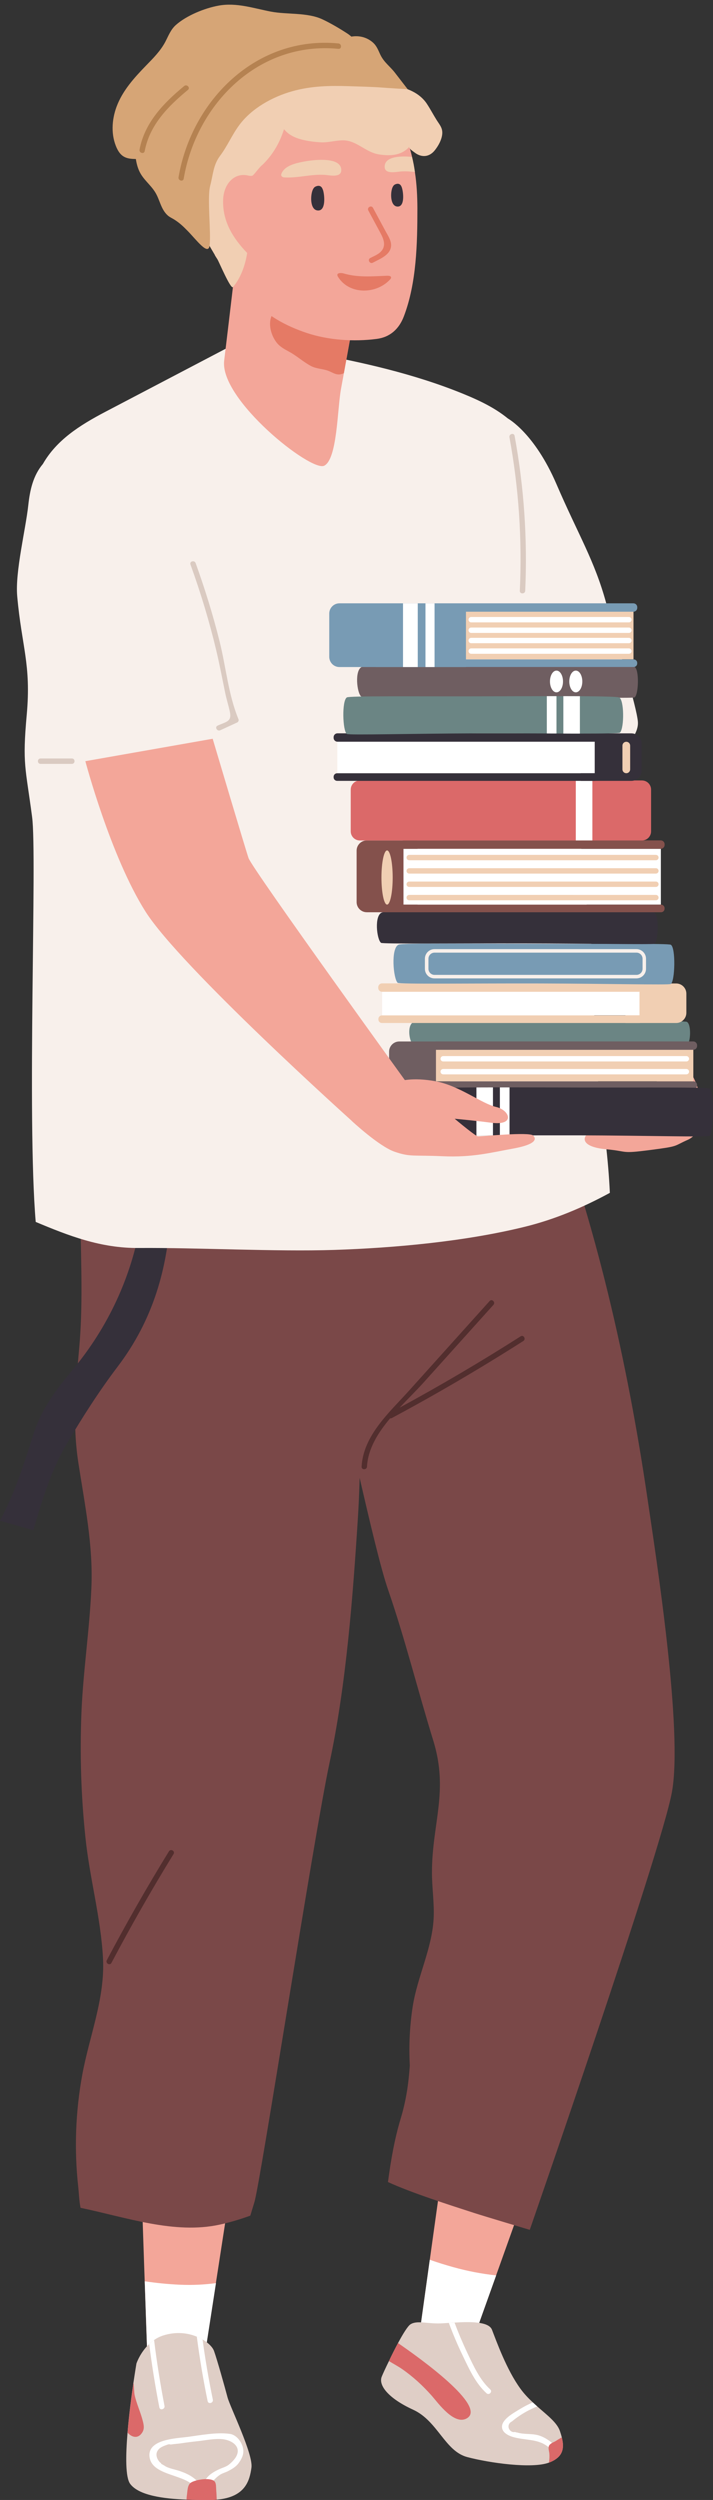 <?xml version="1.0" encoding="utf-8"?>
<!-- Generator: Adobe Illustrator 25.2.0, SVG Export Plug-In . SVG Version: 6.00 Build 0)  -->
<svg version="1.1" id="레이어_1" xmlns="http://www.w3.org/2000/svg" xmlns:xlink="http://www.w3.org/1999/xlink" x="0px"
	 y="0px" viewBox="0 0 158.71 556.37" style="enable-background:new 0 0 158.71 556.37;" xml:space="preserve">
<rect x="0" y="0" width="158.71" height="556.37" fill="#333333" stroke="none"/>
<style type="text/css">
	.st0{fill:#F8F0EB;}
	.st1{fill:#F3A699;}
	.st2{fill:#FFFFFF;}
	.st3{fill:#7A4848;}
	.st4{fill:#35303A;}
	.st5{fill:#E57A65;}
	.st6{fill:#F1CFB3;}
	.st7{fill:#D6A576;}
	.st8{fill:#B58251;}
	.st9{fill:#DFCEC6;}
	.st10{fill:#DB6969;}
	.st11{fill:#6B8584;}
	.st12{fill:#6F5E61;}
	.st13{fill:#789BB4;}
	.st14{fill:#84514C;}
	.st15{fill:#522E2E;}
	.st16{fill:#DACAC1;}
</style>
<g>
	<g>
		<path class="st0" d="M113.07,93.15c0,0,5.89,3.2,10.79,14.58c4.9,11.38,8.49,16.98,11.09,26.55c2.59,9.57,6.76,22.92,7.04,26.34
			c0.28,3.41-4.2,7.98-9.61,8.78c-5.41,0.8-24.49-47.7-24.49-47.7L113.07,93.15z"/>
	</g>
	<g>
		<polygon class="st1" points="52.23,481.04 48.71,503.86 45.54,524.35 32.77,523.94 32.06,503.34 31.12,475.54 31.12,448.99 		"/>
	</g>
	<g>
		<path class="st2" d="M39.97,508.46c-2.61-0.12-5.19-0.38-7.75-0.76l0.56,16.25l12.78,0.41l2.51-16.25
			C45.49,508.45,42.84,508.59,39.97,508.46z"/>
	</g>
	<g>
		<polygon class="st1" points="120.04,479.49 112.36,500.99 105.42,520.42 105.26,520.85 104.4,520.66 93.54,518.24 96.57,496.45 
			100.2,470.42 104.81,444.28 		"/>
	</g>
	<g>
		<path class="st2" d="M100.92,504.56c-1.7-0.48-3.49-1.01-5.25-1.66l-2.13,15.35l10.86,2.42c0.35-0.08,0.68-0.16,1.02-0.24
			l5.02-14.04C107.23,506.04,104.04,505.43,100.92,504.56z"/>
	</g>
	<g>
		<path class="st3" d="M144.1,333.33c-4.48-30.43-11.36-60.56-22.18-89.39c0.11-0.01,0.21-0.03,0.31-0.05
			c0.76-0.1,0.48-1.27-0.27-1.17c-0.28,0.04-0.56,0.08-0.84,0.12c-0.11-0.01-0.21,0.01-0.31,0.04c-13.69,1.89-27.5,4.99-40.38,10.02
			c-5.34,2.08-6.49,8.03-7.55,13.18c-1.34,6.49-1.57,13.14-1.89,19.74c-0.14,2.94-0.26,5.88-0.39,8.82
			c1.2,3.99,2.55,7.95,3.96,11.91c2.15,6,8.55,37.79,11.83,47.26c3.75,10.84,6.66,22.58,10.05,33.54
			c3.48,11.27-0.26,18.41-0.29,29.29c-0.01,3.47,0.56,6.94,0.37,10.42c-0.37,6.62-3.62,12.9-4.65,19.47
			c-0.68,4.37-0.88,8.77-0.65,13.16c-0.28,4.04-0.8,7.72-2.04,11.83c-1.39,4.63-2.19,9.34-2.82,14.09
			c5.12,2.37,13.86,5.16,19.2,6.89c2.25,0.73,12.36,3.75,12.36,3.75s29.14-83.91,31.63-97.33
			C152.09,385.2,146.07,346.75,144.1,333.33z"/>
	</g>
	<g>
		<path class="st3" d="M73.36,392.28c3.7-17.27,5.19-36.93,6.31-54.54c1.07-16.91-0.12-32.6,2.28-49.38
			c2.05-14.26,4.19-28.59,3.9-42.96c-22.33,1.63-44.7,2.56-67.09,2.76c-0.02-1.37-0.04-2.74-0.06-4.12c-0.01-0.77-1.21-0.77-1.2,0
			c0.02,1.38,0.04,2.75,0.06,4.13c-0.32,0-0.63,0.01-0.95,0.01c-0.77,0.01-0.77,1.2,0,1.2c0.32,0,0.65-0.01,0.97-0.01
			c0.11,7.64,0.23,15.28,0.34,22.92c0.14,9.27,0.54,18.6-0.3,27.85c-0.79,8.7-1.51,16.82-0.16,25.52c1.44,9.32,3.3,18.29,2.88,27.78
			c-0.4,9.26-1.83,18.43-2.21,27.69c-0.38,9.32-0.08,18.66,0.9,27.93c0.94,8.96,3.44,17.85,3.9,26.83
			c0.45,8.89-3.02,17.19-4.61,25.81c-1.51,8.24-1.83,16.69-0.9,25.02c0.14,1.3,0.19,3.03,0.51,4.63c10.2,2.12,20.9,5.94,30.97,3.74
			c2.34-0.51,4.61-1.2,6.82-2c0.32-1.03,0.61-2.05,0.9-2.97C57.94,485.99,69.82,408.82,73.36,392.28z"/>
	</g>
	<g>
		<path class="st4" d="M37.1,269.02c-1.43,0.88-2.85,1.46-4.35,1.78c0.12-0.81,0.23-1.63,0.32-2.44c0.09-0.76-1.11-0.76-1.2,0
			c-0.1,0.88-0.22,1.76-0.36,2.64c-0.84,0.09-1.7,0.11-2.61,0.05c-0.77-0.05-0.77,1.14,0,1.2c0.82,0.06,1.62,0.05,2.4-0.02
			c-2.06,11.98-7.25,23.12-15.05,32.52c-3.78,4.55-7.07,8.86-8.86,14.59c-2.08,6.62-4.12,12.98-7.4,19.1
			c2.47,0.72,4.97,1.39,7.44,2.11c1.9-6.59,3.91-13.23,7.4-19.18c3.44-5.86,7.26-11.82,11.34-17.2
			c7.87-10.35,11.22-21.93,11.82-34.62C38.02,269.09,37.48,268.79,37.1,269.02z"/>
	</g>
	<g>
		<path class="st0" d="M5.95,159.09c-1,11.07-0.26,11.63,1.2,22.75c1.13,8.62-1.18,66.56,0.8,90.1c7.25,3.04,14.43,5.87,22.93,5.8
			c13.04-0.1,30.52,0.85,43.5,0.43c13.46-0.44,29.1-1.87,42.39-5.14c6.69-1.64,12.99-4.3,18.98-7.56
			c-0.33-7.46-1.33-14.77-2.32-22.27c-1.1-8.39-1.22-21.26-1.56-29.64c-0.37-9.09-2.73-18.07-2.45-27.18
			c0.32-10.37,0.9-6.79-0.56-17.14c-1.18-8.42-2.79-16.77-3.5-25.25c-1.27-15.09-2.51-30.58-7.24-44.99
			c-1.02-1.67-2.23-3.24-3.71-4.66c-3.22-3.11-7.3-5.06-11.4-6.73c-5.44-2.22-11.07-3.97-16.76-5.44
			c-11.01-2.83-22.26-4.58-33.46-6.42c-0.56-0.09-0.88,0.52-0.7,0.89C42.55,81.64,33,86.65,23.45,91.65
			c-5.81,3.05-10.87,6.31-13.9,11.6c-2.18,2.59-2.89,5.82-3.25,9.16c-0.59,5.43-2.95,14.83-2.47,20.26
			C4.82,143.88,6.97,147.81,5.95,159.09z"/>
	</g>
	<g>
		<path class="st1" d="M155.4,251.51c0.51-1.86,0.74-3.79,0.6-5.83c-0.27-4.04-2.64-9.92-7.3-10.45l-2.32,4.98
			c0,0-5.16,11.55-6.05,11.61c-0.89,0.07-9.09-0.07-9.85,0.84c-0.76,0.91-0.58,2.64,4.47,3.11c5.05,0.47,3.09,1.03,9.73,0.17
			c6.64-0.86,5.07-0.8,8.45-2.29C154.08,253.23,154.82,252.43,155.4,251.51z"/>
	</g>
	<g>
		<path class="st1" d="M79.48,66.96l-1.41,7.71l-1.52,8.37l-0.65,3.54c-0.82,4.49-0.81,15.56-3.72,17.06
			c-2.91,1.5-23.32-14.73-22.28-23.38c0.98-8.12,2.73-22.81,2.73-23.37L79.48,66.96z"/>
	</g>
	<g>
		<path class="st5" d="M69.53,72.18c-2.6-0.84-5.46-2.44-8.15-2.77c-0.2-0.02-0.43,0.06-0.55,0.24c-1.34,1.88-0.63,4.75,0.67,6.49
			c0.77,1.03,1.77,1.54,2.87,2.14c1.7,0.92,3.17,2.29,4.84,3.17c1.22,0.65,2.61,0.6,3.9,1.09c0.9,0.35,1.64,0.93,2.66,0.77
			c0.28-0.05,0.54-0.13,0.78-0.28l1.52-8.37C75.21,73.92,72.36,73.1,69.53,72.18z"/>
	</g>
	<g>
		<path class="st1" d="M92.35,38.27c-0.16-1.14-0.37-2.25-0.63-3.35c-0.86-3.76-2.31-7.35-4.56-10.59
			c-2.39-3.44-5.63-6.84-9.45-8.71c-4.27-2.08-10.14-1.9-14.72-1.21c-8.95,1.37-16.03,9.17-18.8,17.48
			c-1.58,4.74-2.39,10.51-0.98,15.38c1.11,3.84,3.75,6.2,6.91,8.06c0.65,1.8,1.31,3.59,1.99,5.38c1.03,2.69,2.19,3.36,3.99,5.65
			c2.93,3.76,7.57,6.2,12.21,7.75c4.8,1.59,10.43,1.98,15.51,1.32c3.02-0.38,5.02-2.23,6.08-5.03c2.83-7.42,3.01-16.23,3.01-24.1
			C92.9,43.62,92.76,40.91,92.35,38.27z"/>
	</g>
	<g>
		<path class="st4" d="M71.94,42.43c0-0.02-0.01-0.03-0.01-0.05c-0.01-0.02-0.02-0.04-0.03-0.06c-0.1-0.33-0.25-0.62-0.47-0.79
			c-0.28-0.21-0.66-0.25-1.19-0.01c-0.29,0.13-0.45,0.38-0.57,0.61c-0.61,1.19-0.72,4.57,1.04,4.71
			C72.56,47.01,72.26,43.58,71.94,42.43z"/>
	</g>
	<g>
		<path class="st4" d="M89.49,41.87c0-0.01-0.01-0.03-0.01-0.04c-0.01-0.02-0.02-0.04-0.02-0.06c-0.1-0.31-0.24-0.57-0.45-0.72
			c-0.26-0.19-0.62-0.22-1.1,0.01c-0.26,0.13-0.4,0.36-0.51,0.58c-0.54,1.11-0.58,4.23,1.05,4.33
			C90.14,46.07,89.8,42.92,89.49,41.87z"/>
	</g>
	<g>
		<path class="st5" d="M85.76,51.34c-0.91-1.7-1.83-3.39-2.74-5.09c-0.37-0.68-1.4-0.07-1.03,0.6c0.91,1.7,1.83,3.39,2.74,5.09
			c0.75,1.4,1.38,3.1-0.35,4.41c-0.58,0.44-1.34,0.74-1.98,1.08c-0.68,0.37-0.07,1.4,0.6,1.03c1.61-0.87,4.06-1.75,4.06-3.92
			C87.05,53.39,86.28,52.32,85.76,51.34z"/>
	</g>
	<g>
		<path class="st5" d="M86.07,61.37c-3.23,0.13-6.44,0.42-9.59-0.52c-0.5-0.15-1.84-0.21-1.24,0.76c2.51,4.05,8.58,3.91,11.62,0.55
			c0.47-0.52,0.03-0.81-0.55-0.79C86.23,61.36,86.15,61.37,86.07,61.37z"/>
	</g>
	<g>
		<path class="st6" d="M73.64,35.75c-2.18-0.44-5.27,0.05-6.36,0.28c-1.65,0.34-4.03,0.9-4.67,2.72c-0.14,0.41,0.27,0.71,0.61,0.73
			c3.04,0.2,6.02-0.77,9.11-0.56c1.05,0.07,3.79,0.75,3.63-1.23C75.87,36.57,74.9,36,73.64,35.75z"/>
	</g>
	<g>
		<path class="st6" d="M92.35,38.27c-1.03-0.11-2.05-0.18-3.09-0.11c-1.05,0.07-3.8,0.75-3.63-1.22c0.08-1.11,1.05-1.69,2.31-1.94
			c1.15-0.23,2.55-0.2,3.77-0.08C91.98,36.02,92.2,37.13,92.35,38.27z"/>
	</g>
	<g>
		<path class="st6" d="M97.14,26.63c-0.73-1.17-1.36-2.38-2.12-3.53c-0.79-1.2-1.92-2.12-3.2-2.76c-3.28-1.66-7.36-1.75-10.94-1.63
			c-1.47,0.05-2.84,0.22-4.29-0.06c-1.34-0.27-2.49-0.91-3.8-1.29c-1.6-0.46-3.29-0.59-4.95-0.42c-4.19,0.43-7.26,3.06-10.29,5.76
			c-3.72,3.32-7.22,6.91-10.45,10.71c-2.61,3.07-6.68,6.73-5.56,11.15c0.59,2.32,1.98,4.5,3.11,6.59c1.01,1.89,2.08,3.75,3.17,5.59
			c0.02,0.05,0.02,0.09,0.05,0.14l0.54,0.85c0.37,0.62,2.95,6.74,3.45,6.16c1.66-1.92,2.72-4.76,3.16-7.59
			c-3.16-3.28-5.54-7.06-5.35-11.9c0.14-3.48,2.48-6.04,5.53-5.34c0.44,0.09,0.91,0.17,1.15-0.08c0.76-0.78,1.3-1.69,2.19-2.41
			c0.8-0.79,1.53-1.66,2.17-2.59c1.12-1.62,1.93-3.38,2.51-5.23c0.97,1.21,2.36,1.91,4.02,2.33c1.28,0.32,2.68,0.5,4.01,0.59
			c1.76,0.12,3.37-0.44,5.1-0.44c3.08,0,5,2.7,8.1,3.15c2.32,0.34,4.7,0.27,6.43-1.47c0.07-0.07,0.12-0.15,0.14-0.23
			c0.21,0.56,0.74,0.85,1.2,1.21c1.59,1.26,3.38,1.11,4.62-0.51c0.75-0.97,1.4-2.13,1.58-3.36C98.63,28.52,97.87,27.81,97.14,26.63z
			"/>
	</g>
	<g>
		<path class="st7" d="M87.9,16.17c-1.1-1.42-2.42-2.29-3.23-3.98c-0.5-1.05-0.8-1.98-1.71-2.77c-1.35-1.16-3.07-1.56-4.74-1.27
			c-0.28-0.24-0.58-0.48-0.92-0.7c-1.66-1.08-3.75-2.32-5.54-3.15c-3.36-1.57-7.84-1.03-11.43-1.71c-3.87-0.74-7.68-2.07-11.67-1.34
			c-3.1,0.56-7.14,2.2-9.51,4.31c-1.17,1.04-1.66,2.43-2.37,3.78c-1.07,2.01-2.67,3.61-4.24,5.22c-2.63,2.71-5.25,5.58-6.59,9.18
			c-1.09,2.94-1.29,6.35,0.06,9.25c1,2.14,2.37,2.37,4.23,2.4c0.15,0.96,0.38,1.89,0.8,2.77c0.85,1.8,2.44,2.92,3.49,4.6
			c1.06,1.69,1.26,3.8,2.81,5.19c0.45,0.4,0.98,0.61,1.48,0.93c1.19,0.76,1.98,1.52,2.95,2.51c1.9,1.93,4.55,5.56,4.88,3.3
			c0.38-2.63-0.57-10.7,0.13-13.32c0.67-2.53,0.66-4.63,2.22-6.71c1.6-2.13,2.64-4.63,4.23-6.78c2.77-3.77,7.43-6.35,11.88-7.59
			c4.18-1.17,8.28-1.25,12.56-1.11c2.07,0.07,5.22,0.14,7.28,0.3c1.09,0.09,5.8,0.38,5.8,0.38S88.66,17.16,87.9,16.17z"/>
	</g>
	<g>
		<path class="st8" d="M40.99,19.15c-4.57,3.78-8.79,8.12-9.93,14.15c-0.14,0.75,1.01,1.08,1.15,0.32
			c1.11-5.83,5.21-9.97,9.63-13.62C42.43,19.5,41.58,18.66,40.99,19.15z"/>
	</g>
	<g>
		<path class="st8" d="M75.34,9.67C57.12,7.89,42.68,22.26,39.74,39.45c-0.13,0.75,1.03,1.08,1.15,0.32
			c2.85-16.7,16.71-30.63,34.44-28.9C76.1,10.95,76.1,9.75,75.34,9.67z"/>
	</g>
	<g>
		<path class="st9" d="M55.97,549.2c-0.4,2.79-1.29,6.55-7.74,7.1c-0.54,0.05-1.11,0.07-1.74,0.07c-1.53-0.01-3.23-0.01-4.98-0.08
			c-5.15-0.2-10.6-0.92-12.53-3.5c-1.07-1.42-1.02-6.24-0.59-11.41c0.32-3.94,0.87-8.09,1.31-11.09c0.38-2.57,0.67-4.29,0.67-4.29
			s0.8-2.43,2.83-4.33c0.34-0.32,0.69-0.62,1.09-0.89c0.59-0.42,1.26-0.77,2.01-1.01c2.85-0.92,5.47-0.59,7.5,0.25
			c0.47,0.18,0.89,0.4,1.28,0.62c1.37,0.8,2.28,1.78,2.56,2.57c0.72,2.01,2.44,8.18,3.01,10.33
			C51.23,535.71,56.41,546.18,55.97,549.2z"/>
	</g>
	<g>
		<path class="st2" d="M53.91,544.2c-0.45-1.19-1.49-2.37-2.75-2.54c-2.95-0.41-6.51,0.29-9.44,0.68c-2.42,0.32-9.06,0.49-8.42,4.55
			c0.68,4.31,8.42,3.62,10.45,7.07c0.39,0.66,1.43,0.06,1.03-0.6c-1.09-1.85-2.78-2.75-4.76-3.43c-0.94-0.33-2.63-0.61-3.38-1.18
			c-0.27-0.15-0.53-0.3-0.8-0.45c0.01-0.04,0.02-0.09,0.04-0.13c-0.14-0.06-0.27-0.15-0.38-0.28c-0.7-0.84-0.99-1.92-0.18-2.8
			c0.52-0.57,1.32-0.8,2.02-1.06c0.22-0.08,0.45-0.07,0.66,0c0.8-0.13,1.78-0.19,2.15-0.25c1.29-0.2,2.59-0.36,3.88-0.5
			c1.79-0.19,4.03-0.68,5.81-0.4c2.58,0.41,4.87,2.6,1.1,5.63c-0.57,0.46-1.4,0.68-2.05,0.97c-2.12,0.97-3.77,2.18-3.72,4.67
			c0.02,0.77,1.21,0.77,1.2,0c-0.02-1.1,1.79-2.92,2.71-3.46c0.51-0.3,1.13-0.46,1.66-0.73c0.85-0.44,1.76-0.96,2.34-1.74
			C54.06,546.89,54.48,545.72,53.91,544.2z"/>
	</g>
	<g>
		<path class="st9" d="M122.32,548.01c-0.05,0.01-0.09,0.04-0.14,0.05c-3.8,1.4-13.25,0.07-18.18-1.24
			c-4.98-1.33-6.55-8.01-12.02-10.53c-5.48-2.51-7.83-5.43-6.99-7.41c0.25-0.62,0.85-1.92,1.59-3.43c0.6-1.28,1.32-2.7,2.02-4.01
			c1.09-2.03,2.15-3.75,2.75-4.15c1.45-0.95,3.59-0.12,6.73-0.22c0.51-0.02,1.14-0.06,1.83-0.11c0.41-0.01,0.83-0.04,1.27-0.07
			c3.41-0.21,7.6-0.27,8.33,1.59c0.98,2.52,3.24,8.88,6.33,13.12c0.83,1.15,1.78,2.13,2.75,3.04c0.32,0.31,0.66,0.61,0.98,0.89
			c2.28,2.02,4.43,3.61,5.07,5.51c0.16,0.49,0.31,0.96,0.42,1.41C125.64,544.81,125.41,546.78,122.32,548.01z"/>
	</g>
	<g>
		<path class="st2" d="M123.56,544.34c-1.03-1.07-2.23-1.91-3.67-2.35c-1.53-0.46-3.22-0.16-4.73-0.63
			c-0.21-0.01-0.38-0.07-0.54-0.13c-0.05,0.01-0.1,0.02-0.15,0.03c-0.67,0.07-1.26-0.57-1.28-1.2c-0.02-0.53,0.3-0.95,0.74-1.15
			c0.41-0.34,0.82-0.67,1.26-0.97c0.59-0.42,1.2-0.81,1.82-1.16c0.83-0.47,1.7-0.88,2.57-1.24c-0.32-0.28-0.65-0.58-0.98-0.89
			c-0.98,0.43-1.93,0.92-2.85,1.48c-1.22,0.75-4,2.21-4.01,3.93c-0.01,1.43,1.69,2.12,2.84,2.4c3.09,0.75,5.73,0.23,8.18,2.76
			C123.27,545.78,124.09,544.9,123.56,544.34z"/>
	</g>
	<g>
		<path class="st10" d="M48.12,553.99c-0.05-0.55,0.04-1.4-0.42-1.82c-0.97-0.86-4.24-0.32-5.22,0.35c-0.81,0.56-0.73,1.96-0.9,2.95
			c-0.02,0.18-0.04,0.49-0.06,0.83c1.75,0.07,3.45,0.07,4.98,0.08c0.62,0,1.2-0.02,1.74-0.07
			C48.22,555.53,48.18,554.75,48.12,553.99z"/>
	</g>
	<g>
		<path class="st10" d="M125.05,542.46c-0.51,0.23-0.99,0.58-1.45,0.85c-0.45,0.24-1.15,0.49-1.39,0.99
			c-0.24,0.49,0.02,1.22,0.07,1.69c0.06,0.7,0.02,1.4-0.1,2.08c0.05-0.01,0.09-0.04,0.14-0.05
			C125.41,546.78,125.64,544.81,125.05,542.46z"/>
	</g>
	<g>
		<path class="st10" d="M31.77,538.73c-0.49-1.94-1.37-3.75-1.8-5.71c-0.13-0.61-0.11-1.77-0.26-2.73
			c-0.43,2.99-0.98,7.15-1.31,11.09c0.9,1.04,2.3,1.47,3.25-0.01C32.21,540.53,32,539.62,31.77,538.73z"/>
	</g>
	<g>
		<path class="st10" d="M88.6,521.45c-0.7,1.31-1.42,2.73-2.02,4.01c0.95,0.58,1.95,1.11,2.89,1.75c2.48,1.71,4.68,3.75,6.67,6
			c1.41,1.62,4.95,6.56,7.74,5.01C108.61,535.59,93.18,524.6,88.6,521.45z"/>
	</g>
	<g>
		<path class="st2" d="M36.62,535.44c0.14,0.75-1.01,1.08-1.15,0.32c-0.91-4.67-1.66-9.38-2.26-14.09c0.34-0.32,0.69-0.62,1.09-0.89
			C34.9,525.7,35.68,530.58,36.62,535.44z"/>
	</g>
	<g>
		<path class="st2" d="M46.22,534.37c-0.98-4.75-1.78-9.53-2.41-14.35c0.47,0.18,0.89,0.4,1.28,0.62c0.6,4.49,1.37,8.96,2.29,13.4
			C47.53,534.8,46.37,535.13,46.22,534.37z"/>
	</g>
	<g>
		<path class="st2" d="M108.3,532.62c-2.47-2.24-3.88-5.43-5.31-8.4c-1.15-2.37-2.16-4.79-3.08-7.25c0.41-0.01,0.83-0.04,1.27-0.07
			c0.84,2.26,1.79,4.49,2.82,6.69c1.36,2.84,2.76,6.02,5.12,8.17C109.69,532.27,108.88,533.14,108.3,532.62z"/>
	</g>
	<g>
		<g>
			<g>
				<path class="st11" d="M152.82,227.39c1.15,0.37,0.94,4.95,0,5.27c-0.45,0.15-14.56-0.05-28.92-0.07
					c-15.59-0.02-31.53,0.12-31.88-0.09c-0.96-0.56-1.56-4.64,0.21-5.11c0.91-0.24,16.54-0.14,31.67-0.12
					C138.31,227.28,152.26,227.21,152.82,227.39z"/>
			</g>
			<g>
				<g>
					<path class="st12" d="M88.88,242.35h11.29v-10.57H88.88c-1.25,0-2.27,1.02-2.27,2.27v6.03
						C86.61,241.33,87.63,242.35,88.88,242.35z"/>
				</g>
				<g>
					
						<rect x="97.04" y="233.41" transform="matrix(-1 -1.224647e-16 1.224647e-16 -1 251.372 474.059)" class="st6" width="57.29" height="7.23"/>
				</g>
				<g>
					<path class="st12" d="M97.02,242.35h57.36c0.43,0,0.78-0.35,0.78-0.78v-0.13c0-0.43-0.35-0.78-0.78-0.78H97.02
						c-0.43,0-0.78,0.35-0.78,0.78v0.13C96.24,242,96.59,242.35,97.02,242.35z"/>
				</g>
				<g>
					<path class="st12" d="M97.1,233.64h57.21c0.47,0,0.86-0.38,0.86-0.86v-0.15c0-0.47-0.38-0.86-0.86-0.86H97.1
						c-0.47,0-0.86,0.38-0.86,0.86v0.15C96.24,233.26,96.62,233.64,97.1,233.64z"/>
				</g>
			</g>
			<g>
				<g>
					<path class="st4" d="M97.12,252.49c0.16,0.19,3.67,0.23,8.94,0.23c1.15,0,2.38,0,3.68-0.01c0.5,0,1.02,0,1.54-0.01
						c0.7,0,1.42,0,2.15-0.01c4.8-0.02,10.21-0.03,15.58-0.02c14.36,0.04,28.47,0.43,28.92,0.13c0.94-0.63,1.15-9.8,0-10.53
						c-0.56-0.36-14.51-0.21-28.92-0.24c-5.36-0.02-10.78-0.03-15.58-0.04h-3.69c-1.3,0-2.54,0.01-3.68,0.01
						c-4.94,0.03-8.3,0.11-8.73,0.28C96.19,242.73,96.15,251.38,97.12,252.49z"/>
				</g>
				<g>
					<path class="st2" d="M106.05,242.01v10.71c1.15,0,2.38,0,3.68-0.01V242C108.43,242,107.2,242.01,106.05,242.01z"/>
				</g>
				<g>
					<path class="st2" d="M111.27,242v10.7c0.7,0,1.42,0,2.15-0.01V242H111.27z"/>
				</g>
			</g>
			<g>
				<path class="st2" d="M152.78,236.23H98.66c-0.33,0-0.6-0.27-0.6-0.6c0-0.33,0.27-0.6,0.6-0.6h54.12c0.33,0,0.6,0.27,0.6,0.6
					C153.38,235.96,153.11,236.23,152.78,236.23z"/>
			</g>
			<g>
				<path class="st2" d="M152.78,239.1H98.66c-0.33,0-0.6-0.27-0.6-0.6c0-0.33,0.27-0.6,0.6-0.6h54.12c0.33,0,0.6,0.27,0.6,0.6
					C153.38,238.83,153.11,239.1,152.78,239.1z"/>
			</g>
		</g>
		<g>
			<g>
				<path class="st6" d="M150.51,227.67h-11.29v-8.8h11.29c1.25,0,2.27,1.02,2.27,2.27v4.26
					C152.78,226.65,151.76,227.67,150.51,227.67z"/>
			</g>
			<g>
				<rect x="85.06" y="219.09" class="st2" width="57.29" height="6.87"/>
			</g>
			<g>
				<path class="st6" d="M142.37,227.67H85.01c-0.43,0-0.78-0.35-0.78-0.78v-0.13c0-0.43,0.35-0.78,0.78-0.78h57.36
					c0.43,0,0.78,0.35,0.78,0.78v0.13C143.15,227.32,142.8,227.67,142.37,227.67z"/>
			</g>
			<g>
				<path class="st6" d="M142.27,220.72H85.05c-0.47,0-0.86-0.38-0.86-0.86v-0.15c0-0.47,0.38-0.86,0.86-0.86h57.21
					c0.47,0,0.86,0.38,0.86,0.86v0.15C143.12,220.34,142.74,220.72,142.27,220.72z"/>
			</g>
		</g>
		<g>
			<g>
				<path class="st13" d="M149.31,210.25c1.15,0.61,0.94,8.22,0,8.74c-0.45,0.25-14.56-0.08-28.92-0.12
					c-15.59-0.04-31.53,0.19-31.88-0.15c-0.96-0.93-1.56-7.7,0.21-8.48c0.91-0.4,16.54-0.23,31.67-0.2
					C134.81,210.08,148.75,209.95,149.31,210.25z"/>
			</g>
			<g>
				<g>
					<path class="st0" d="M94.58,215.61v-2.25c0-1.18,0.96-2.13,2.13-2.13h44.96c1.18,0,2.13,0.96,2.13,2.13v2.25
						c0,1.18-0.96,2.13-2.13,2.13H96.72C95.54,217.75,94.58,216.79,94.58,215.61z M96.72,212.01c-0.74,0-1.35,0.61-1.35,1.35v2.25
						c0,0.74,0.61,1.35,1.35,1.35h44.96c0.74,0,1.35-0.61,1.35-1.35v-2.25c0-0.74-0.61-1.35-1.35-1.35H96.72z"/>
				</g>
			</g>
		</g>
		<g>
			<path class="st4" d="M145.62,203.07c1.15,0.48,0.94,6.56,0,6.97c-0.45,0.2-14.56-0.06-28.92-0.09
				c-15.59-0.03-31.53,0.15-31.88-0.12c-0.96-0.74-1.56-6.14,0.21-6.76c0.91-0.32,16.54-0.19,31.67-0.16
				C131.12,202.93,145.06,202.83,145.62,203.07z"/>
		</g>
		<g>
			<g>
				<g>
					<path class="st14" d="M81.65,203.02h11.29v-15.98H81.65c-1.25,0-2.27,1.02-2.27,2.27v11.45
						C79.38,202.01,80.4,203.02,81.65,203.02z"/>
				</g>
				<g>
					
						<rect x="89.81" y="188.9" transform="matrix(-1 -1.224647e-16 1.224647e-16 -1 236.914 390.224)" class="st2" width="57.29" height="12.42"/>
				</g>
				<g>
					<path class="st14" d="M89.79,203.02h57.36c0.43,0,0.78-0.35,0.78-0.78v-0.13c0-0.43-0.35-0.78-0.78-0.78H89.79
						c-0.43,0-0.78,0.35-0.78,0.78v0.13C89.01,202.67,89.36,203.02,89.79,203.02z"/>
				</g>
				<g>
					<path class="st14" d="M89.87,188.9h57.21c0.47,0,0.86-0.38,0.86-0.86v-0.15c0-0.47-0.38-0.86-0.86-0.86H89.87
						c-0.47,0-0.86,0.38-0.86,0.86v0.15C89.01,188.52,89.39,188.9,89.87,188.9z"/>
				</g>
			</g>
			<g>
				<path class="st6" d="M84.91,195.29c0,3.33,0.56,6.03,1.25,6.03c0.69,0,1.25-2.7,1.25-6.03c0-3.33-0.56-6.03-1.25-6.03
					C85.47,189.27,84.91,191.96,84.91,195.29z"/>
			</g>
			<g>
				<path class="st6" d="M146,191.45H91.09c-0.33,0-0.6-0.27-0.6-0.6s0.27-0.6,0.6-0.6H146c0.33,0,0.6,0.27,0.6,0.6
					S146.33,191.45,146,191.45z"/>
			</g>
			<g>
				<path class="st6" d="M146,194.42H91.09c-0.33,0-0.6-0.27-0.6-0.6c0-0.33,0.27-0.6,0.6-0.6H146c0.33,0,0.6,0.27,0.6,0.6
					C146.6,194.15,146.33,194.42,146,194.42z"/>
			</g>
			<g>
				<path class="st6" d="M146,197.39H91.09c-0.33,0-0.6-0.27-0.6-0.6c0-0.33,0.27-0.6,0.6-0.6H146c0.33,0,0.6,0.27,0.6,0.6
					C146.6,197.12,146.33,197.39,146,197.39z"/>
			</g>
			<g>
				<path class="st6" d="M146,200.36H91.09c-0.33,0-0.6-0.27-0.6-0.6c0-0.33,0.27-0.6,0.6-0.6H146c0.33,0,0.6,0.27,0.6,0.6
					C146.6,200.09,146.33,200.36,146,200.36z"/>
			</g>
		</g>
	</g>
	<g>
		<path class="st1" d="M19,169.4l28.34-4.99c0,0,7.18,24.17,7.98,26.55c0.8,2.39,37.03,52.51,37.03,52.51l-1.7,8.35l-12.37-2.39
			c0,0-38.12-34.26-45.9-46.57C24.59,190.55,19,169.4,19,169.4z"/>
	</g>
	<g>
		<path class="st1" d="M93.44,242.35c0,0,12.08,10.56,12.97,10.56c0.9-0.01,11.44-1.04,12.27-0.2c0.84,0.84,0.5,2.01-4.49,2.91
			c-4.99,0.9-8.98,2-15.67,1.7c-6.69-0.3-7.18,0.2-10.68-1c-3.49-1.2-9.58-6.89-9.58-6.89l1.5-5.49L93.44,242.35z"/>
	</g>
	<g>
		<path class="st1" d="M88.85,240.65c0,0,2.89-1,8.18,0c5.29,1,10.23,4.99,13.35,5.69s4.41,4.25-1.07,3.52
			c-5.49-0.73-13.2-1.32-13.2-1.32L88.85,240.65z"/>
	</g>
	<g>
		<path class="st10" d="M144.93,175.74v9.26c0,1.14-0.91,2.05-2.05,2.05H80.12c-1.14,0-2.05-0.91-2.05-2.05v-9.26
			c0-1.14,0.91-2.05,2.05-2.05h62.77C144.02,173.69,144.93,174.6,144.93,175.74z"/>
	</g>
	<g>
		<rect x="128.17" y="173.69" class="st2" width="3.69" height="13.35"/>
	</g>
	<g>
		<g>
			<path class="st4" d="M140.55,173.78h-11.29v-10.57h11.29c1.25,0,2.27,1.02,2.27,2.27v6.03
				C142.82,172.76,141.8,173.78,140.55,173.78z"/>
		</g>
		<g>
			<rect x="75.09" y="164.85" class="st2" width="57.29" height="7.23"/>
		</g>
		<g>
			<path class="st4" d="M132.4,173.78H75.04c-0.43,0-0.78-0.35-0.78-0.78v-0.13c0-0.43,0.35-0.78,0.78-0.78h57.36
				c0.43,0,0.78,0.35,0.78,0.78V173C133.19,173.43,132.84,173.78,132.4,173.78z"/>
		</g>
		<g>
			<path class="st4" d="M132.33,165.07H75.12c-0.47,0-0.86-0.38-0.86-0.86v-0.15c0-0.47,0.38-0.86,0.86-0.86h57.21
				c0.47,0,0.86,0.38,0.86,0.86v0.15C133.19,164.69,132.8,165.07,132.33,165.07z"/>
		</g>
	</g>
	<g>
		<path class="st6" d="M139.41,172.08L139.41,172.08c0.48,0,0.86-0.39,0.86-0.86v-5.28c0-0.48-0.39-0.86-0.86-0.86l0,0
			c-0.48,0-0.86,0.39-0.86,0.86v5.28C138.55,171.69,138.93,172.08,139.41,172.08z"/>
	</g>
	<g>
		<g>
			<path class="st12" d="M141.21,148.4c1.15,0.47,0.94,6.42,0,6.82c-0.45,0.19-14.56-0.06-28.92-0.09
				c-15.59-0.03-31.53,0.15-31.88-0.12c-0.96-0.72-1.56-6.01,0.21-6.62c0.91-0.31,16.54-0.18,31.67-0.16
				C126.7,148.26,140.65,148.17,141.21,148.4z"/>
		</g>
		<g>
			<path class="st2" d="M129.62,151.66c0,1.34-0.65,2.42-1.45,2.42s-1.45-1.08-1.45-2.42s0.65-2.42,1.45-2.42
				S129.62,150.32,129.62,151.66z"/>
		</g>
		<g>
			<ellipse class="st2" cx="123.87" cy="151.66" rx="1.45" ry="2.42"/>
		</g>
	</g>
	<g>
		<g>
			<path class="st11" d="M138.02,163.03c-0.16,0.19-3.67,0.23-8.94,0.23c-1.15,0-2.38,0-3.68-0.01c-0.5,0-1.02,0-1.54-0.01
				c-0.7,0-1.42,0-2.15-0.01c-4.8-0.02-10.21-0.03-15.58-0.02c-14.36,0.04-28.47,0.43-28.92,0.13c-0.94-0.63-1.15-7.41,0-8.13
				c0.56-0.36,14.51-0.21,28.92-0.24c5.36-0.02,10.78-0.03,15.58-0.04h3.69c1.3,0,2.54,0.01,3.68,0.01c4.94,0.03,8.3,0.11,8.73,0.28
				C138.94,155.67,138.99,161.92,138.02,163.03z"/>
		</g>
		<g>
			<path class="st2" d="M129.08,154.94v8.32c-1.15,0-2.38,0-3.68-0.01v-8.32C126.7,154.93,127.94,154.94,129.08,154.94z"/>
		</g>
		<g>
			<path class="st2" d="M123.87,154.93v8.31c-0.7,0-1.42,0-2.15-0.01v-8.3H123.87z"/>
		</g>
	</g>
	<g>
		<g>
			<g>
				
					<rect x="83.72" y="135.92" transform="matrix(-1 -1.224647e-16 1.224647e-16 -1 224.733 282.657)" class="st6" width="57.29" height="10.82"/>
			</g>
			<g>
				<path class="st13" d="M83.7,148.44h57.36c0.43,0,0.78-0.35,0.78-0.78v-0.13c0-0.43-0.35-0.78-0.78-0.78H83.7
					c-0.43,0-0.78,0.35-0.78,0.78v0.13C82.92,148.09,83.27,148.44,83.7,148.44z"/>
			</g>
			<g>
				<path class="st13" d="M83.78,136.14h57.21c0.47,0,0.86-0.38,0.86-0.86v-0.15c0-0.47-0.38-0.86-0.86-0.86H83.78
					c-0.47,0-0.86,0.38-0.86,0.86v0.15C82.92,135.76,83.3,136.14,83.78,136.14z"/>
			</g>
			<g>
				<path class="st13" d="M103.72,134.28v14.17H75.55c-1.25,0-2.26-1.02-2.26-2.28v-9.62c0-1.26,1.02-2.28,2.26-2.28H103.72z"/>
			</g>
		</g>
		<g>
			<path class="st2" d="M139.99,138.51h-35.1c-0.33,0-0.6-0.27-0.6-0.6c0-0.33,0.27-0.6,0.6-0.6h35.1c0.33,0,0.6,0.27,0.6,0.6
				C140.59,138.24,140.33,138.51,139.99,138.51z"/>
		</g>
		<g>
			<path class="st2" d="M139.99,140.86h-35.1c-0.33,0-0.6-0.27-0.6-0.6c0-0.33,0.27-0.6,0.6-0.6h35.1c0.33,0,0.6,0.27,0.6,0.6
				C140.59,140.59,140.33,140.86,139.99,140.86z"/>
		</g>
		<g>
			<path class="st2" d="M139.99,143.15h-35.1c-0.33,0-0.6-0.27-0.6-0.6c0-0.33,0.27-0.6,0.6-0.6h35.1c0.33,0,0.6,0.27,0.6,0.6
				C140.59,142.88,140.33,143.15,139.99,143.15z"/>
		</g>
		<g>
			<path class="st2" d="M139.99,145.5h-35.1c-0.33,0-0.6-0.27-0.6-0.6c0-0.33,0.27-0.6,0.6-0.6h35.1c0.33,0,0.6,0.27,0.6,0.6
				C140.59,145.23,140.33,145.5,139.99,145.5z"/>
		</g>
		<g>
			<rect x="89.71" y="134.28" class="st2" width="3.28" height="14.17"/>
		</g>
		<g>
			<rect x="94.71" y="134.28" class="st2" width="2.02" height="14.17"/>
		</g>
	</g>
	<g>
		<path class="st15" d="M115.89,297.4c-8.79,5.61-17.77,10.89-26.93,15.87c1.85-1.98,3.76-3.84,5.35-5.61
			c5.18-5.76,10.35-11.52,15.53-17.27c0.51-0.57-0.33-1.42-0.85-0.85c-5.95,6.62-11.91,13.24-17.86,19.86
			c-4.39,4.89-10.25,9.99-10.64,17c-0.04,0.77,1.15,0.77,1.2,0c0.22-3.97,2.43-7.52,5.15-10.75c0.12,0.02,0.24,0.01,0.37-0.06
			c9.98-5.35,19.74-11.07,29.29-17.16C117.14,298.02,116.54,296.98,115.89,297.4z"/>
	</g>
	<g>
		<path class="st15" d="M37.6,412.02c-4.87,7.92-9.48,15.99-13.82,24.22c-0.36,0.68,0.67,1.29,1.03,0.6
			c4.34-8.22,8.95-16.3,13.82-24.22C39.04,411.96,38.01,411.36,37.6,412.02z"/>
	</g>
	<g>
		<path class="st16" d="M53.1,160.1c-2.27-5.47-2.79-11.64-4.22-17.36c-1.47-5.9-3.27-11.7-5.33-17.42
			c-0.26-0.72-1.42-0.41-1.15,0.32c2.26,6.25,4.19,12.61,5.73,19.08c0.74,3.12,1.34,6.26,1.98,9.4c0.29,1.44,0.74,2.83,1.05,4.26
			c0.5,2.24-0.82,2.23-2.73,3.11c-0.7,0.32-0.09,1.35,0.6,1.03l3.78-1.74C53.04,160.68,53.19,160.33,53.1,160.1z"/>
	</g>
	<g>
		<path class="st16" d="M114.55,97c-0.14-0.76-1.29-0.44-1.15,0.32c2.07,11.28,2.84,22.7,2.31,34.16c-0.04,0.77,1.16,0.77,1.2,0
			C117.43,119.91,116.64,108.38,114.55,97z"/>
	</g>
	<g>
		<path class="st16" d="M16.01,168.8H9.02c-0.77,0-0.77,1.2,0,1.2h6.99C16.78,170,16.78,168.8,16.01,168.8z"/>
	</g>
</g>
</svg>
